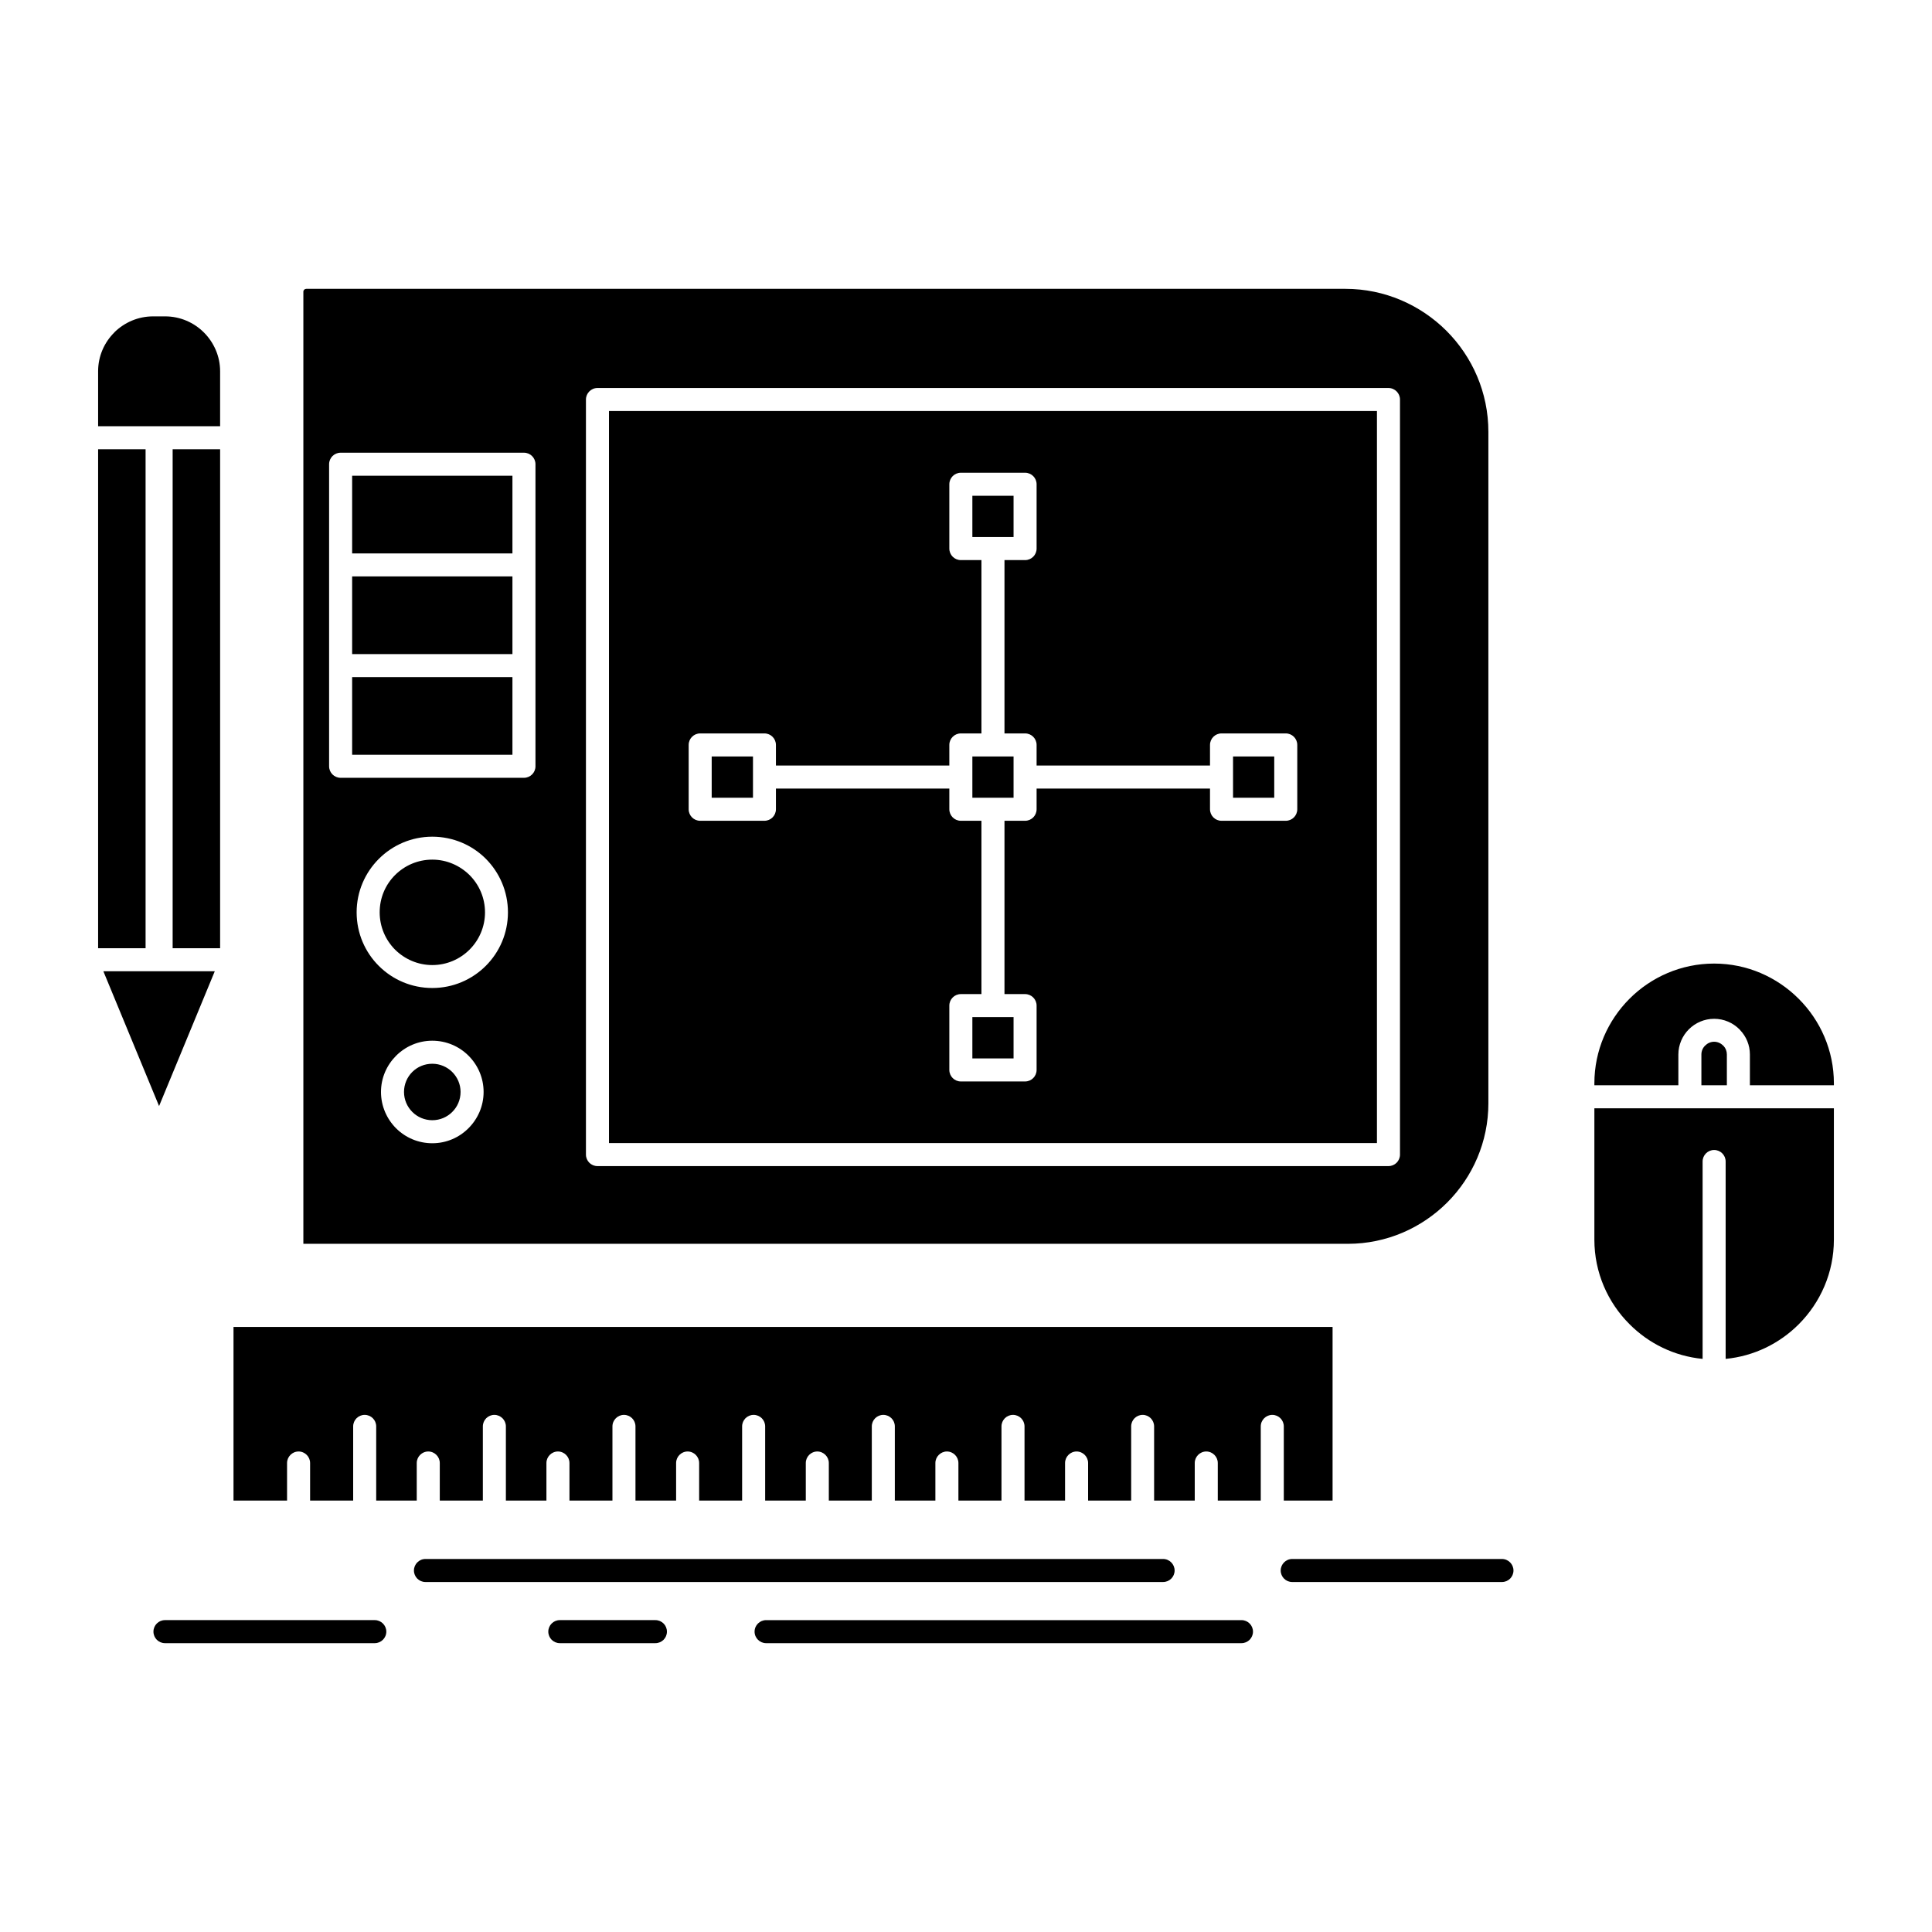 <?xml version="1.0" ?><!DOCTYPE svg  PUBLIC '-//W3C//DTD SVG 1.1//EN'  'http://www.w3.org/Graphics/SVG/1.1/DTD/svg11.dtd'><svg height="512px" style="enable-background:new 0 0 512 512;" version="1.1" viewBox="0 0 512 512" width="512px" xml:space="preserve" xmlns="http://www.w3.org/2000/svg" xmlns:xlink="http://www.w3.org/1999/xlink"><g id="_x36_5_x2C__design_x2C__Graphic_x2C__Tool_x2C__Software_x2C__web_Designing"><g><path d="M356.57,76.547H81.162c-0.223,0-0.396,0.074-0.546,0.224    c-0.125,0.124-0.223,0.322-0.223,0.521v252.331h276.822c10.224,0,19.554-4.194,26.302-10.942    c6.749-6.75,10.918-16.08,10.918-26.303V114.438c0-10.422-4.242-19.9-11.116-26.774C376.446,80.814,366.967,76.547,356.57,76.547     M364.906,108.93H161.386v193.993h203.521V108.93z M158.333,102.824H367.96c1.687,0,3.052,1.39,3.052,3.053v200.098    c0,1.688-1.365,3.053-3.052,3.053H158.333c-1.687,0-3.052-1.365-3.052-3.053V105.877    C155.281,104.214,156.646,102.824,158.333,102.824z M135.801,126.076h-42.48v20.594h42.48V126.076z M93.321,173.346h42.48V152.75    h-42.48V173.346z M93.321,179.449v20.57h42.48v-20.57H93.321z M141.906,176.473v26.6c0,1.688-1.365,3.053-3.052,3.053H90.269    c-1.688,0-3.053-1.365-3.053-3.053v-26.6v-0.075v-0.075v-26.525v-0.074v-0.1v-26.6c0-1.688,1.365-3.053,3.053-3.053h48.585    c1.687,0,3.052,1.365,3.052,3.053v26.6v0.1v0.074v26.525v0.075V176.473z M38.581,119.053H32.85v132.232h5.731V119.053z     M50.765,119.053h-5.012v132.232h5.012V119.053z M58.333,251.285V119.053h-7.568v132.232H58.333z M27.391,257.39l14.765,35.731    l14.763-35.731C47.093,257.39,37.242,257.39,27.391,257.39z M26.001,119.053v132.232h6.849V119.053H26.001z M26.001,98.383v14.565    h32.331V98.383c0-3.994-1.662-7.643-4.292-10.273c-2.63-2.63-6.278-4.268-10.272-4.268h-3.201c-3.946,0-7.519,1.588-10.149,4.119    l-0.125,0.148C27.639,90.74,26.001,94.389,26.001,98.383z M268.604,200.467h-5.384h-0.075h-0.074h-5.385v5.385v0.074v0.1v5.385    h5.385h0.074h0.075h5.384v-5.385v-0.1v-0.074V200.467z M337.688,200.467H326.77v5.385v0.074v0.1v5.385h10.918V200.467z     M268.604,280.491v-10.942h-5.384h-0.075h-0.074h-5.385v10.942H268.604z M199.548,200.467h-10.942v10.943h10.942v-5.385v-0.1    v-0.074V200.467z M268.604,142.328v-10.942h-10.918v10.942h5.385h0.074h0.075H268.604z M274.709,128.333v17.048    c0,1.688-1.365,3.051-3.052,3.051h-5.459v45.932h5.459c1.687,0,3.052,1.365,3.052,3.052v5.459h45.955v-5.459    c0-1.687,1.365-3.052,3.052-3.052h17.022c1.688,0,3.052,1.365,3.052,3.052v17.046c0,1.688-1.363,3.053-3.052,3.053h-17.022    c-1.687,0-3.052-1.365-3.052-3.053v-5.482h-45.955v5.482c0,1.688-1.365,3.053-3.052,3.053h-5.459v45.931h5.459    c1.687,0,3.052,1.364,3.052,3.052v17.047c0,1.688-1.365,3.052-3.052,3.052h-17.022c-1.686,0-3.051-1.364-3.051-3.052v-17.047    c0-1.688,1.365-3.052,3.051-3.052h5.459v-45.931h-5.459c-1.686,0-3.051-1.365-3.051-3.053v-5.482h-45.956v5.482    c0,1.688-1.365,3.053-3.053,3.053h-17.021c-1.688,0-3.051-1.365-3.051-3.053v-17.046c0-1.687,1.363-3.052,3.051-3.052h17.021    c1.688,0,3.053,1.365,3.053,3.052v5.459h45.956v-5.459c0-1.687,1.365-3.052,3.051-3.052h5.459v-45.932h-5.459    c-1.686,0-3.051-1.363-3.051-3.051v-17.048c0-1.687,1.365-3.052,3.051-3.052h17.022    C273.344,125.281,274.709,126.646,274.709,128.333z M454.262,276.074c-0.919,0-1.762,0.396-2.383,1.018    c-0.619,0.596-0.993,1.439-0.993,2.357v8.164h6.751v-8.164c0-0.869-0.323-1.663-0.844-2.233l-0.149-0.124    C456.049,276.471,455.18,276.074,454.262,276.074z M460.764,293.717h-0.075h-12.854h-0.074h-25.236v34.814    c0,8.734,3.574,16.674,9.33,22.406c5.062,5.087,11.837,8.461,19.354,9.181v-52.308c0-1.688,1.365-3.051,3.053-3.051    c1.687,0,3.052,1.363,3.052,3.051v52.308c7.52-0.72,14.293-4.094,19.355-9.156c5.757-5.757,9.33-13.696,9.33-22.431v-34.814    H460.764z M454.262,269.995c2.631,0,4.987,1.067,6.7,2.778l0.198,0.225c1.612,1.687,2.579,3.969,2.579,6.451v8.164h22.26v-0.521    c0-8.734-3.573-16.65-9.33-22.406c-5.758-5.758-13.673-9.33-22.407-9.33s-16.675,3.572-22.407,9.305    c-5.756,5.757-9.33,13.697-9.33,22.432v0.521h22.259v-8.164c0-2.581,1.066-4.963,2.779-6.676    C449.273,271.063,451.656,269.995,454.262,269.995z M124.438,231.905c-2.532-2.505-6.029-4.094-9.875-4.094    c-3.847,0-7.346,1.563-9.876,4.094c-2.532,2.531-4.069,6.006-4.069,9.877c0,3.845,1.562,7.345,4.069,9.876    c2.53,2.506,6.029,4.094,9.876,4.094c3.846,0,7.343-1.564,9.875-4.094c2.53-2.531,4.094-6.031,4.094-9.876    C128.531,237.936,126.968,234.437,124.438,231.905z M114.562,221.732c5.533,0,10.57,2.232,14.192,5.855    c3.624,3.648,5.857,8.66,5.857,14.194c0,5.532-2.234,10.545-5.857,14.168c-3.646,3.647-8.66,5.881-14.192,5.881    c-5.535,0-10.546-2.233-14.17-5.855c-3.646-3.623-5.88-8.661-5.88-14.193c0-5.509,2.234-10.521,5.88-14.169    C104.041,223.965,109.052,221.732,114.562,221.732z M124.164,298.978c-2.457,2.481-5.856,3.995-9.602,3.995    c-3.748,0-7.147-1.514-9.604-3.971s-3.994-5.881-3.994-9.627c0-3.723,1.537-7.122,3.994-9.579    c2.481-2.481,5.856-3.995,9.604-3.995c3.746,0,7.145,1.514,9.602,3.971c2.457,2.457,3.996,5.855,3.996,9.604    C128.16,293.121,126.621,296.521,124.164,298.978z M114.562,296.868c2.084,0,3.944-0.843,5.285-2.184    c1.363-1.34,2.208-3.226,2.208-5.31c0-2.06-0.844-3.922-2.208-5.285c-1.341-1.34-3.227-2.185-5.285-2.185    c-2.06,0-3.947,0.819-5.31,2.185c-1.341,1.339-2.185,3.226-2.185,5.285c0,2.084,0.844,3.945,2.209,5.31    C110.615,296.025,112.502,296.868,114.562,296.868z M112.749,419.25c-1.686,0-3.051-1.365-3.051-3.053    c0-1.662,1.365-3.052,3.051-3.052h195.483c1.688,0,3.053,1.39,3.053,3.052c0,1.688-1.365,3.053-3.053,3.053H112.749z     M398.033,413.146c1.688,0,3.053,1.39,3.053,3.052c0,1.688-1.365,3.053-3.053,3.053h-55.582c-1.688,0-3.053-1.365-3.053-3.053    c0-1.662,1.365-3.052,3.053-3.052H398.033z M329.001,429.35c1.688,0,3.054,1.364,3.054,3.051c0,1.688-1.365,3.053-3.054,3.053    H203.022c-1.662,0-3.052-1.365-3.052-3.053c0-1.687,1.39-3.051,3.052-3.051H329.001z M43.717,435.453    c-1.686,0-3.051-1.365-3.051-3.053c0-1.687,1.365-3.051,3.051-3.051h55.608c1.664,0,3.053,1.364,3.053,3.051    c0,1.688-1.39,3.053-3.053,3.053H43.717z M148.358,435.453c-1.688,0-3.053-1.365-3.053-3.053c0-1.687,1.365-3.051,3.053-3.051    h25.333c1.688,0,3.053,1.364,3.053,3.051c0,1.688-1.365,3.053-3.053,3.053H148.358z M61.882,351.656v46.006h14.192v-9.951    c0-1.662,1.365-3.052,3.054-3.052c1.686,0,3.051,1.39,3.051,3.052v9.951h11.415V378.01c0-1.688,1.364-3.053,3.052-3.053    s3.051,1.364,3.051,3.053v19.652h10.745v-9.951c0-1.662,1.365-3.052,3.053-3.052c1.686,0,3.051,1.39,3.051,3.052v9.951h11.415    V378.01c0-1.688,1.365-3.053,3.052-3.053c1.664,0,3.051,1.364,3.051,3.053v19.652h10.745v-9.951c0-1.662,1.365-3.052,3.053-3.052    c1.686,0,3.051,1.39,3.051,3.052v9.951h11.39V378.01c0-1.688,1.39-3.053,3.052-3.053c1.688,0,3.051,1.364,3.051,3.053v19.652    h10.771v-9.951c0-1.662,1.363-3.052,3.051-3.052s3.052,1.39,3.052,3.052v9.951h11.39V378.01c0-1.688,1.365-3.053,3.052-3.053    c1.688,0,3.053,1.364,3.053,3.053v19.652h10.769v-9.951c0-1.662,1.365-3.052,3.051-3.052c1.664,0,3.052,1.39,3.052,3.052v9.951    h11.39V378.01c0-1.688,1.365-3.053,3.051-3.053c1.688,0,3.053,1.364,3.053,3.053v19.652h10.745v-9.951    c0-1.662,1.39-3.052,3.051-3.052c1.688,0,3.052,1.39,3.052,3.052v9.951h11.414V378.01c0-1.688,1.365-3.053,3.054-3.053    c1.687,0,3.051,1.364,3.051,3.053v19.652h10.745v-9.951c0-1.662,1.365-3.052,3.051-3.052c1.688,0,3.054,1.39,3.054,3.052v9.951    h11.413V378.01c0-1.688,1.365-3.053,3.053-3.053c1.662,0,3.027,1.364,3.027,3.053v19.652h10.769v-9.951    c0-1.662,1.365-3.052,3.052-3.052c1.688,0,3.054,1.39,3.054,3.052v9.951h11.389V378.01c0-1.688,1.389-3.053,3.053-3.053    c1.687,0,3.052,1.364,3.052,3.053v19.652h12.927v-46.006H61.882z" style="fill-rule:evenodd;clip-rule:evenodd;"/></g></g><g id="Layer_1"/></svg>